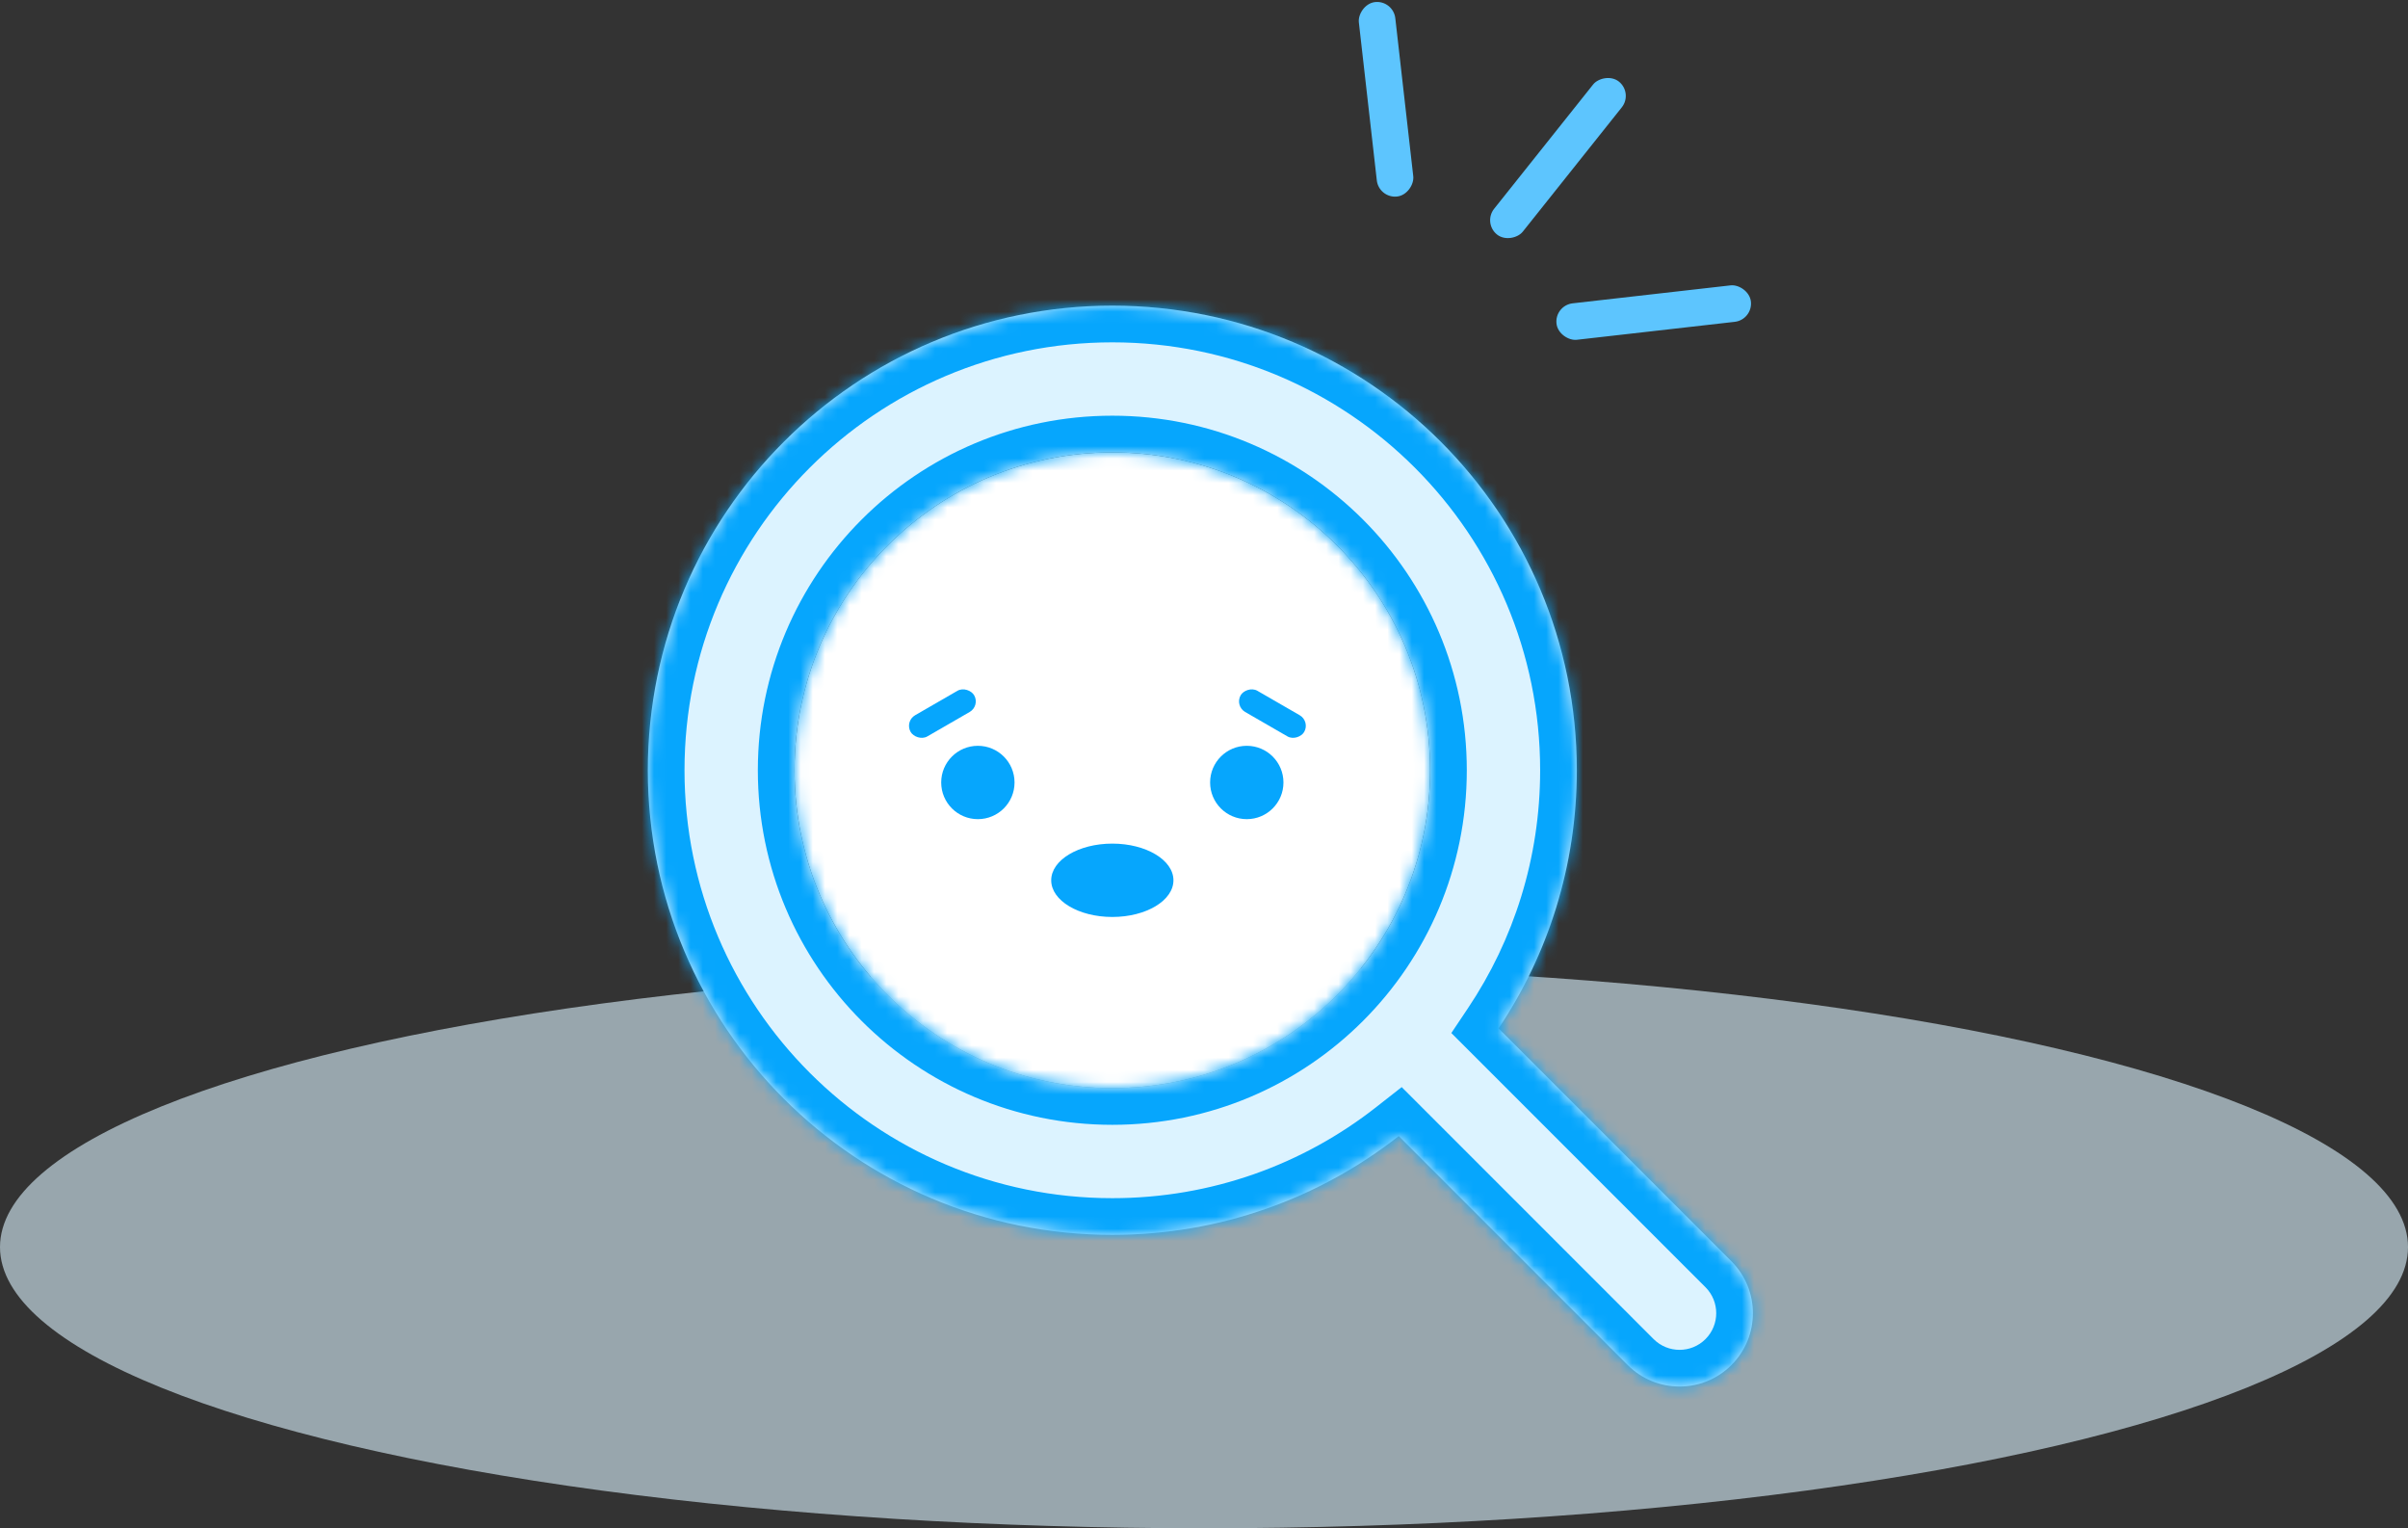 <svg width="197" height="125" viewBox="0 0 197 125" fill="none" xmlns="http://www.w3.org/2000/svg">
<rect x="0" y="0" width="197" height="125" fill="#333333" stroke="none"/>
<ellipse opacity="0.6" cx="98.5" cy="102" rx="98.5" ry="23" fill="#DCF3FF"/>
<circle cx="91" cy="63" r="26" fill="white"/>
<mask id="path-3-inside-1" fill="white">
<path fill-rule="evenodd" clip-rule="evenodd" d="M114.432 92.918C107.976 97.981 99.841 101 91 101C70.013 101 53 83.987 53 63C53 42.013 70.013 25 91 25C111.987 25 129 42.013 129 63C129 70.813 126.642 78.075 122.599 84.114L141.648 103.163C143.991 105.506 143.991 109.305 141.648 111.648C139.305 113.991 135.506 113.991 133.163 111.648L114.432 92.918ZM117 63C117 77.359 105.359 89 91 89C76.641 89 65 77.359 65 63C65 48.641 76.641 37 91 37C105.359 37 117 48.641 117 63Z"/>
</mask>
<path fill-rule="evenodd" clip-rule="evenodd" d="M114.432 92.918C107.976 97.981 99.841 101 91 101C70.013 101 53 83.987 53 63C53 42.013 70.013 25 91 25C111.987 25 129 42.013 129 63C129 70.813 126.642 78.075 122.599 84.114L141.648 103.163C143.991 105.506 143.991 109.305 141.648 111.648C139.305 113.991 135.506 113.991 133.163 111.648L114.432 92.918ZM117 63C117 77.359 105.359 89 91 89C76.641 89 65 77.359 65 63C65 48.641 76.641 37 91 37C105.359 37 117 48.641 117 63Z" fill="#DCF3FF"/>
<path d="M114.432 92.918L116.554 90.796L114.673 88.916L112.581 90.557L114.432 92.918ZM122.599 84.114L120.106 82.445L118.735 84.493L120.478 86.235L122.599 84.114ZM133.163 111.648L131.042 113.77L133.163 111.648ZM91 104C100.536 104 109.319 100.741 116.284 95.278L112.581 90.557C106.634 95.221 99.146 98 91 98V104ZM50 63C50 85.644 68.356 104 91 104V98C71.67 98 56 82.33 56 63H50ZM91 22C68.356 22 50 40.356 50 63H56C56 43.67 71.67 28 91 28V22ZM132 63C132 40.356 113.644 22 91 22V28C110.33 28 126 43.67 126 63H132ZM125.092 85.783C129.455 79.266 132 71.425 132 63H126C126 70.2 123.829 76.885 120.106 82.445L125.092 85.783ZM120.478 86.235L139.527 105.284L143.77 101.042L124.72 81.993L120.478 86.235ZM139.527 105.284C140.698 106.456 140.698 108.355 139.527 109.527L143.77 113.77C147.284 110.255 147.284 104.556 143.77 101.042L139.527 105.284ZM139.527 109.527C138.355 110.698 136.456 110.698 135.284 109.527L131.042 113.77C134.556 117.284 140.255 117.284 143.77 113.77L139.527 109.527ZM135.284 109.527L116.554 90.796L112.311 95.039L131.042 113.77L135.284 109.527ZM91 92C107.016 92 120 79.016 120 63H114C114 75.703 103.703 86 91 86V92ZM62 63C62 79.016 74.984 92 91 92V86C78.297 86 68 75.703 68 63H62ZM91 34C74.984 34 62 46.984 62 63H68C68 50.297 78.297 40 91 40V34ZM120 63C120 46.984 107.016 34 91 34V40C103.703 40 114 50.297 114 63H120Z" fill="#06A6FD" mask="url(#path-3-inside-1)"/>
<circle cx="80" cy="64" r="3" fill="#06A6FD"/>
<circle cx="102" cy="64" r="3" fill="#06A6FD"/>
<ellipse cx="91" cy="72" rx="5" ry="3" fill="#06A6FD"/>
<rect x="74" y="59" width="6" height="2" rx="1" transform="rotate(-30 74 59)" fill="#06A6FD"/>
<rect width="6" height="2" rx="1" transform="matrix(-0.866 -0.5 -0.5 0.866 107.196 59)" fill="#06A6FD"/>
<rect width="3" height="16" rx="1.5" transform="matrix(-0.782 -0.623 -0.623 0.782 133.615 7.606)" fill="#5DC5FE"/>
<rect width="3" height="16" rx="1.5" transform="matrix(-0.113 -0.994 -0.994 0.113 143.412 26.153)" fill="#5DC5FE"/>
<rect width="3" height="16" rx="1.5" transform="matrix(-0.994 0.113 0.113 0.994 113.981 0)" fill="#5DC5FE"/>
</svg>
